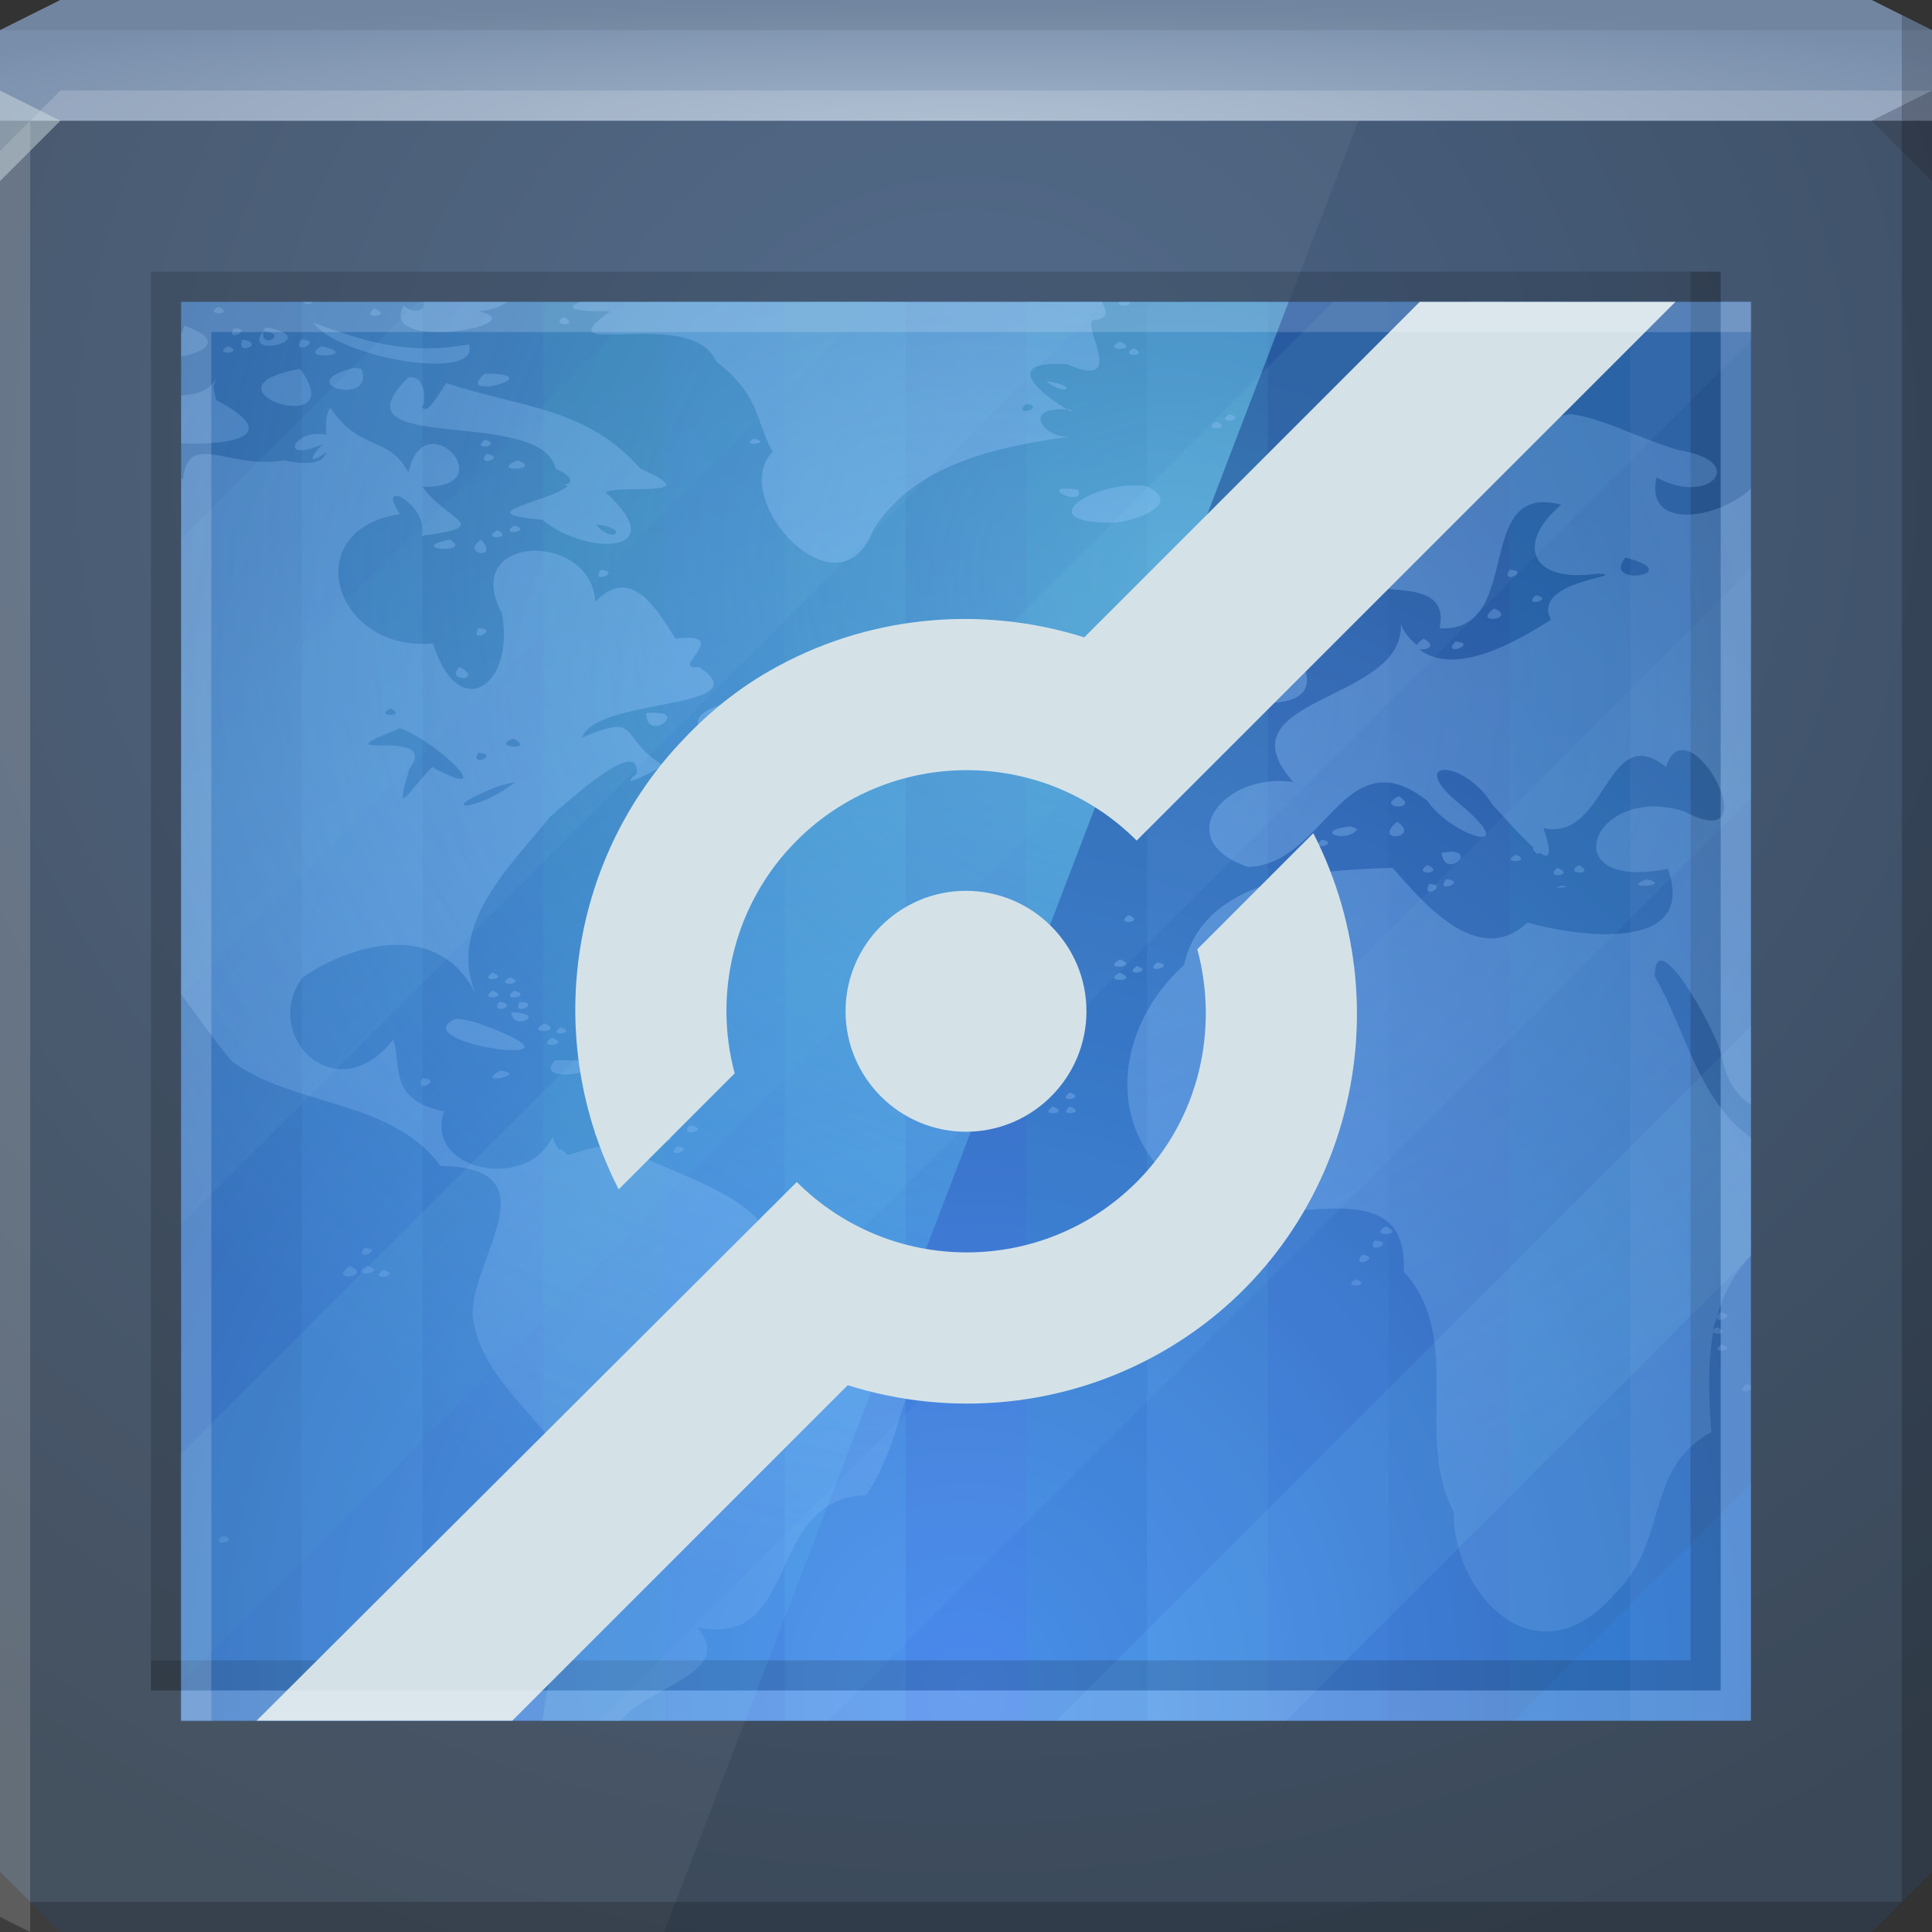 <?xml version="1.0" encoding="UTF-8" standalone="no"?>
<!-- Created with Inkscape (http://www.inkscape.org/) -->

<svg
   xmlns:dc="http://purl.org/dc/elements/1.1/"
   xmlns:cc="http://creativecommons.org/ns#"
   xmlns:rdf="http://www.w3.org/1999/02/22-rdf-syntax-ns#"
   xmlns:svg="http://www.w3.org/2000/svg"
   xmlns="http://www.w3.org/2000/svg"
   xmlns:xlink="http://www.w3.org/1999/xlink"
   xmlns:sodipodi="http://sodipodi.sourceforge.net/DTD/sodipodi-0.dtd"
   xmlns:inkscape="http://www.inkscape.org/namespaces/inkscape"
   id="svg13094"
   height="64"
   width="64"
   version="1.1"
   inkscape:version="0.48.3.1 r9886"
   sodipodi:docname="krfb1.svg"
   inkscape:export-filename="folder.png"
   inkscape:export-xdpi="90"
   inkscape:export-ydpi="90">
  <rect width="100%" height="100%" fill="#333333" stroke="none"/>
  <sodipodi:namedview
     pagecolor="#ffffff"
     bordercolor="#666666"
     borderopacity="1"
     objecttolerance="10"
     gridtolerance="10"
     guidetolerance="10"
     inkscape:pageopacity="0"
     inkscape:pageshadow="2"
     inkscape:window-width="1920"
     inkscape:window-height="1023"
     id="namedview46"
     showgrid="true"
     inkscape:snap-bbox="true"
     inkscape:bbox-paths="true"
     inkscape:bbox-nodes="true"
     inkscape:snap-bbox-edge-midpoints="true"
     inkscape:snap-bbox-midpoints="true"
     inkscape:snap-nodes="true"
     inkscape:object-paths="true"
     inkscape:snap-intersection-paths="true"
     inkscape:object-nodes="true"
     inkscape:snap-smooth-nodes="true"
     inkscape:snap-midpoints="true"
     inkscape:snap-object-midpoints="true"
     inkscape:snap-center="true"
     fit-margin-top="0"
     fit-margin-left="0"
     fit-margin-right="0"
     fit-margin-bottom="0"
     inkscape:zoom="10.429825"
     inkscape:cx="38.02401"
     inkscape:cy="32.566136"
     inkscape:window-x="-10"
     inkscape:window-y="35"
     inkscape:window-maximized="1"
     inkscape:current-layer="svg13094"
     showguides="true"
     inkscape:guide-bbox="true"
     inkscape:snap-page="true"
     inkscape:snap-global="true">
    <inkscape:grid
       type="xygrid"
       id="grid3023"
       empspacing="5"
       visible="true"
       enabled="true"
       snapvisiblegridlinesonly="true"
       originx="-80px"
       originy="-75px" />
  </sodipodi:namedview>
  <defs
     id="defs11">
    <linearGradient
       id="linearGradient4206"
       inkscape:collect="always">
      <stop
         id="stop4208"
         offset="0"
         style="stop-color:#9acbff;stop-opacity:0.381" />
      <stop
         id="stop4210"
         offset="1"
         style="stop-color:#9acbff;stop-opacity:0.172" />
    </linearGradient>
    <radialGradient
       inkscape:collect="always"
       xlink:href="#linearGradient4206"
       id="radialGradient3084"
       gradientUnits="userSpaceOnUse"
       gradientTransform="matrix(1.174,-3.1020049e-8,3.3939837e-8,0.943,-5.589,4.786)"
       cx="32"
       cy="19"
       fx="32"
       fy="19"
       r="32" />
    <radialGradient
       inkscape:collect="always"
       xlink:href="#linearGradient3889"
       id="radialGradient3895"
       cx="30.957"
       cy="26.079"
       fx="30.957"
       fy="26.079"
       r="18.344"
       gradientTransform="matrix(2.216,0,0,1.954,-29.611,-31.957)"
       gradientUnits="userSpaceOnUse" />
    <linearGradient
       inkscape:collect="always"
       id="linearGradient3889">
      <stop
         style="stop-color:#b9f1ff;stop-opacity:0.356"
         offset="0"
         id="stop3891" />
      <stop
         style="stop-color:#ffffff;stop-opacity:0;"
         offset="1"
         id="stop3893" />
    </linearGradient>
    <radialGradient
       r="26"
       fy="33.904"
       fx="58"
       cy="33.904"
       cx="58"
       gradientTransform="matrix(0,1.731,-1.631,0,87.295,-44.385)"
       gradientUnits="userSpaceOnUse"
       id="radialGradient3817"
       xlink:href="#linearGradient3818-1-1"
       inkscape:collect="always" />
    <linearGradient
       id="linearGradient3818-1-1">
      <stop
         style="stop-color:#72a1e3;stop-opacity:1;"
         offset="0"
         id="stop3820-2-9" />
      <stop
         style="stop-color:#41597d;stop-opacity:1;"
         offset="1"
         id="stop3822-3-9-8" />
    </linearGradient>
    <radialGradient
       inkscape:collect="always"
       xlink:href="#linearGradient3889-4"
       id="radialGradient3895-0"
       cx="30.957"
       cy="26.079"
       fx="30.957"
       fy="26.079"
       r="18.344"
       gradientTransform="matrix(2.216,0,0,1.954,-29.611,-31.957)"
       gradientUnits="userSpaceOnUse" />
    <linearGradient
       id="linearGradient3889-4">
      <stop
         style="stop-color:#82e6ff;stop-opacity:0.493;"
         offset="0"
         id="stop3891-9" />
      <stop
         style="stop-color:#64dbff;stop-opacity:0.101;"
         offset="1"
         id="stop3893-7" />
    </linearGradient>
    <radialGradient
       r="26"
       fy="33.904"
       fx="58"
       cy="33.904"
       cx="58"
       gradientTransform="matrix(0,1.731,-1.631,0,87.295,-44.385)"
       gradientUnits="userSpaceOnUse"
       id="radialGradient3817-9"
       xlink:href="#linearGradient3818-1-1-5"
       inkscape:collect="always" />
    <linearGradient
       id="linearGradient3818-1-1-5">
      <stop
         style="stop-color:#569cff;stop-opacity:1;"
         offset="0"
         id="stop3820-2-9-2" />
      <stop
         style="stop-color:#265191;stop-opacity:1;"
         offset="1"
         id="stop3822-3-9-8-2" />
    </linearGradient>
    <radialGradient
       inkscape:collect="always"
       xlink:href="#linearGradient3849"
       id="radialGradient3855"
       cx="32"
       cy="34"
       fx="32"
       fy="34"
       r="32"
       gradientTransform="matrix(1.25,0,0,0.125,-8,-0.25)"
       gradientUnits="userSpaceOnUse" />
    <linearGradient
       id="linearGradient3849">
      <stop
         style="stop-color:#9fb2c9;stop-opacity:1;"
         offset="0"
         id="stop3851" />
      <stop
         style="stop-color:#798eab;stop-opacity:1;"
         offset="1"
         id="stop3853" />
    </linearGradient>
    <linearGradient
       id="linearGradient3933">
      <stop
         style="stop-color:#496386;stop-opacity:1;"
         offset="0"
         id="stop3935" />
      <stop
         style="stop-color:#3b4857;stop-opacity:1;"
         offset="1"
         id="stop3937" />
    </linearGradient>
    <radialGradient
       r="32"
       fy="34"
       fx="20.564"
       cy="34"
       cx="20.564"
       gradientTransform="matrix(6.25e-8,1.635,-1.718,6.5695734e-8,90.426,-18.314)"
       gradientUnits="userSpaceOnUse"
       id="radialGradient3275"
       xlink:href="#linearGradient3933"
       inkscape:collect="always" />
  </defs>
  <path
     sodipodi:nodetypes="ccccccccc"
     inkscape:connector-curvature="0"
     style="color:#000000;fill:url(#radialGradient3275);fill-opacity:1;fill-rule:nonzero;stroke:none;stroke-width:1;marker:none;visibility:visible;display:inline;overflow:visible;enable-background:accumulate"
     id="path3812"
     d="M 0,1 2,0 62,0 64,1 64,62 62,64 2,64 0,62 z" />
  <path
     d="M 0,1 2,0 62,0 64,1 64,4 0,4 z"
     id="path3029"
     style="color:#000000;fill:url(#radialGradient3855);fill-opacity:1;fill-rule:nonzero;stroke:none;stroke-width:1;marker:none;visibility:visible;display:inline;overflow:visible;enable-background:accumulate"
     inkscape:connector-curvature="0"
     sodipodi:nodetypes="ccccccc" />
  <path
     style="fill:#ffffff;fill-opacity:0.049;fill-rule:nonzero;stroke:none"
     d="M 0,4 45,4 22,64 0,64 z"
     id="rect5563"
     inkscape:connector-curvature="0"
     sodipodi:nodetypes="ccccc" />
  <path
     sodipodi:nodetypes="cccccccccc"
     inkscape:connector-curvature="0"
     id="path3864"
     d="M 2,3 1,4 62,4 64,3 z M 1,4 0,5 0,63.5 1,64 z"
     style="fill:#ffffff;fill-opacity:0.166;fill-rule:nonzero" />
  <path
     style="fill:#000000;fill-opacity:0.07;fill-rule:nonzero"
     d="M 2,0 0,1 64,1 62,0 z"
     id="path3807"
     inkscape:connector-curvature="0"
     sodipodi:nodetypes="ccccc" />
  <path
     d="M 64,6 62,4 64,3 z"
     id="path3028"
     style="fill:#1f0700;fill-opacity:0.138"
     inkscape:connector-curvature="0" />
  <path
     d="M 0,6 2,4 0,3 z"
     id="path3028-6"
     style="fill:#d4e1e5;fill-opacity:0.466"
     inkscape:connector-curvature="0" />
  <path
     inkscape:connector-curvature="0"
     style="fill:#000000;fill-opacity:0.194;fill-rule:nonzero"
     id="path3800"
     d="M 63,0.5 63,63 1,63 2,64 62,64 64,62 64,1 z" />
  <g
     id="g3132">
    <path
       sodipodi:nodetypes="ccccc"
       inkscape:connector-curvature="0"
       id="rect3776"
       d="m 6,10 52,0 0,47 -52,0 z"
       style="color:#000000;fill:url(#radialGradient3817-9);fill-opacity:1;fill-rule:nonzero;stroke:none;stroke-width:1;marker:none;visibility:visible;display:inline;overflow:visible;enable-background:accumulate" />
    <g
       id="g3916"
       style="opacity:0.626">
      <rect
         style="color:#000000;fill:#2d61be;fill-opacity:0.247;fill-rule:nonzero;stroke:none;stroke-width:2;marker:none;visibility:visible;display:inline;overflow:visible;enable-background:accumulate"
         id="rect3898"
         width="4"
         height="47"
         x="6"
         y="10" />
      <rect
         style="color:#000000;fill:#2783bf;fill-opacity:0.345;fill-rule:nonzero;stroke:none;stroke-width:2;marker:none;visibility:visible;display:inline;overflow:visible;enable-background:accumulate"
         id="rect3906"
         width="4"
         height="47"
         x="-38"
         y="10"
         transform="scale(-1,1)" />
      <rect
         y="10"
         x="38"
         height="47"
         width="4"
         id="rect3894"
         style="color:#000000;fill:#46a2dd;fill-opacity:0.356;fill-rule:nonzero;stroke:none;stroke-width:2;marker:none;visibility:visible;display:inline;overflow:visible;enable-background:accumulate" />
      <rect
         y="10"
         x="-22"
         height="47"
         width="4"
         id="rect3900"
         style="color:#000000;fill:#2a82bc;fill-opacity:0.343;fill-rule:nonzero;stroke:none;stroke-width:2;marker:none;visibility:visible;display:inline;overflow:visible;enable-background:accumulate"
         transform="scale(-1,1)" />
      <rect
         y="10"
         x="22"
         height="47"
         width="4"
         id="rect3908"
         style="color:#000000;fill:#327ad1;fill-opacity:0.411;fill-rule:nonzero;stroke:none;stroke-width:2;marker:none;visibility:visible;display:inline;overflow:visible;enable-background:accumulate" />
      <rect
         y="10"
         x="-54"
         height="47"
         width="4"
         id="rect3914"
         style="color:#000000;fill:#1e85c8;fill-opacity:0.345;fill-rule:nonzero;stroke:none;stroke-width:2;marker:none;visibility:visible;display:inline;overflow:visible;enable-background:accumulate"
         transform="scale(-1,1)" />
      <rect
         style="color:#000000;fill:#4dabe7;fill-opacity:0.313;fill-rule:nonzero;stroke:none;stroke-width:2;marker:none;visibility:visible;display:inline;overflow:visible;enable-background:accumulate"
         id="rect3892"
         width="4"
         height="47"
         x="54"
         y="10" />
      <rect
         transform="scale(-1,1)"
         y="10"
         x="-14"
         height="47"
         width="4"
         id="rect3902"
         style="color:#000000;fill:#4487d8;fill-opacity:0.353;fill-rule:nonzero;stroke:none;stroke-width:2;marker:none;visibility:visible;display:inline;overflow:visible;enable-background:accumulate" />
      <rect
         y="10"
         x="30"
         height="47"
         width="4"
         id="rect3910"
         style="color:#000000;fill:#2860c3;fill-opacity:0.247;fill-rule:nonzero;stroke:none;stroke-width:2;marker:none;visibility:visible;display:inline;overflow:visible;enable-background:accumulate" />
      <rect
         transform="scale(-1,1)"
         style="color:#000000;fill:#3387d5;fill-opacity:0.242;fill-rule:nonzero;stroke:none;stroke-width:2;marker:none;visibility:visible;display:inline;overflow:visible;enable-background:accumulate"
         id="rect3896"
         width="4"
         height="47"
         x="-46"
         y="10" />
      <rect
         style="color:#000000;fill:#2860c3;fill-opacity:0.247;fill-rule:nonzero;stroke:none;stroke-width:2;marker:none;visibility:visible;display:inline;overflow:visible;enable-background:accumulate"
         id="rect3904"
         width="4"
         height="47"
         x="14"
         y="10" />
      <rect
         style="color:#000000;fill:#459dd7;fill-opacity:0.282;fill-rule:nonzero;stroke:none;stroke-width:2;marker:none;visibility:visible;display:inline;overflow:visible;enable-background:accumulate"
         id="rect3912"
         width="4"
         height="47"
         x="-30"
         y="10"
         transform="scale(-1,1)" />
      <rect
         y="10"
         x="46"
         height="47"
         width="4"
         id="rect3890"
         style="color:#000000;fill:#2770bf;fill-opacity:0.258;fill-rule:nonzero;stroke:none;stroke-width:2;marker:none;visibility:visible;display:inline;overflow:visible;enable-background:accumulate" />
    </g>
    <g
       id="g3806"
       transform="matrix(-1.022,0.205,0.205,-1.022,57.843,61.183)"
       style="opacity:0.641">
      <path
         style="color:#000000;fill:#2783ff;fill-opacity:0.237;fill-rule:nonzero;stroke:none;stroke-width:2;marker:none;visibility:visible;display:inline;overflow:visible;enable-background:accumulate"
         d="M 6.281,10 6,10.281 6,17.844 13.844,10 6.281,10 z"
         transform="matrix(1.02,0.204,0.204,1.02,-7.465,-7.188)"
         id="rect3012"
         inkscape:connector-curvature="0" />
      <path
         style="color:#000000;fill:#275ec6;fill-opacity:0.2;fill-rule:nonzero;stroke:none;stroke-width:2;marker:none;visibility:visible;display:inline;overflow:visible;enable-background:accumulate"
         d="M 13.844,10 6,17.844 6,25.406 21.406,10 l -7.562,0 z"
         transform="matrix(1.02,0.204,0.204,1.02,-7.465,-7.188)"
         id="rect3014"
         inkscape:connector-curvature="0" />
      <path
         style="color:#000000;fill:#57a2da;fill-opacity:0.243;fill-rule:nonzero;stroke:none;stroke-width:2;marker:none;visibility:visible;display:inline;overflow:visible;enable-background:accumulate"
         d="M 21.406,10 6,25.406 6,33 29,10 21.406,10 z"
         id="rect3016"
         inkscape:connector-curvature="0"
         transform="matrix(1.02,0.204,0.204,1.02,-7.465,-7.188)" />
      <path
         style="color:#000000;fill:#3562b8;fill-opacity:0.2;fill-rule:nonzero;stroke:none;stroke-width:2;marker:none;visibility:visible;display:inline;overflow:visible;enable-background:accumulate"
         d="M 29,10 6,33 6,40.562 36.562,10 29,10 z"
         transform="matrix(1.02,0.204,0.204,1.02,-7.465,-7.188)"
         id="rect3018"
         inkscape:connector-curvature="0" />
      <path
         style="color:#000000;fill:#4e88ce;fill-opacity:0.243;fill-rule:nonzero;stroke:none;stroke-width:2;marker:none;visibility:visible;display:inline;overflow:visible;enable-background:accumulate"
         d="M 36.562,10 6,40.562 6,48.156 44.156,10 36.562,10 z"
         transform="matrix(1.02,0.204,0.204,1.02,-7.465,-7.188)"
         id="rect3020"
         inkscape:connector-curvature="0" />
      <path
         style="color:#000000;fill:#3061bd;fill-opacity:0.216;fill-rule:nonzero;stroke:none;stroke-width:2;marker:none;visibility:visible;display:inline;overflow:visible;enable-background:accumulate"
         d="M 44.156,10 6,48.156 6,55.719 51.719,10 l -7.562,0 z"
         transform="matrix(1.02,0.204,0.204,1.02,-7.465,-7.188)"
         id="rect3022"
         inkscape:connector-curvature="0" />
      <path
         style="color:#000000;fill:#4e89d8;fill-opacity:0.237;fill-rule:nonzero;stroke:none;stroke-width:2;marker:none;visibility:visible;display:inline;overflow:visible;enable-background:accumulate"
         d="M 51.719,10 6,55.719 6,57 12.281,57 58,11.281 58,10 51.719,10 z"
         transform="matrix(1.02,0.204,0.204,1.02,-7.465,-7.188)"
         id="rect3024"
         inkscape:connector-curvature="0" />
      <path
         style="color:#000000;fill:#56a3db;fill-opacity:0.243;fill-rule:nonzero;stroke:none;stroke-width:2;marker:none;visibility:visible;display:inline;overflow:visible;enable-background:accumulate"
         d="M 58,11.281 12.281,57 19.844,57 58,18.844 l 0,-7.562 z"
         transform="matrix(1.02,0.204,0.204,1.02,-7.465,-7.188)"
         id="rect3026"
         inkscape:connector-curvature="0" />
      <path
         style="color:#000000;fill:#285ec5;fill-opacity:0.216;fill-rule:nonzero;stroke:none;stroke-width:2;marker:none;visibility:visible;display:inline;overflow:visible;enable-background:accumulate"
         d="M 58,18.844 19.844,57 27.438,57 58,26.438 58,18.844 z"
         transform="matrix(1.02,0.204,0.204,1.02,-7.465,-7.188)"
         id="rect3028"
         inkscape:connector-curvature="0" />
      <path
         style="color:#000000;fill:#4e89d8;fill-opacity:0.237;fill-rule:nonzero;stroke:none;stroke-width:2;marker:none;visibility:visible;display:inline;overflow:visible;enable-background:accumulate"
         d="M 58,26.438 27.438,57 35,57 58,34 58,26.438 z"
         transform="matrix(1.02,0.204,0.204,1.02,-7.465,-7.188)"
         id="rect3030"
         inkscape:connector-curvature="0" />
      <path
         style="color:#000000;fill:#55a3dc;fill-opacity:0.243;fill-rule:nonzero;stroke:none;stroke-width:2;marker:none;visibility:visible;display:inline;overflow:visible;enable-background:accumulate"
         d="M 58,34 35,57 42.594,57 58,41.594 58,34 z"
         transform="matrix(1.02,0.204,0.204,1.02,-7.465,-7.188)"
         id="rect3032"
         inkscape:connector-curvature="0" />
      <path
         style="color:#000000;fill:#4d89d9;fill-opacity:0.237;fill-rule:nonzero;stroke:none;stroke-width:2;marker:none;visibility:visible;display:inline;overflow:visible;enable-background:accumulate"
         d="M 58,41.594 42.594,57 50.156,57 58,49.156 l 0,-7.562 z"
         transform="matrix(1.02,0.204,0.204,1.02,-7.465,-7.188)"
         id="rect3034"
         inkscape:connector-curvature="0" />
      <path
         style="color:#000000;fill:#3261bb;fill-opacity:0.2;fill-rule:nonzero;stroke:none;stroke-width:2;marker:none;visibility:visible;display:inline;overflow:visible;enable-background:accumulate"
         d="M 58,49.156 50.156,57 57.719,57 58,56.719 l 0,-7.562 z"
         transform="matrix(1.02,0.204,0.204,1.02,-7.465,-7.188)"
         id="rect3036"
         inkscape:connector-curvature="0" />
    </g>
  </g>
  <path
     sodipodi:nodetypes="ccccccc"
     inkscape:connector-curvature="0"
     id="path3830"
     d="m 5,9 0,47 1,0 0,-46 51,0 0,-1 z"
     style="fill:#000000;fill-opacity:0.15;fill-rule:nonzero;stroke:none" />
  <path
     style="fill:#000000;fill-opacity:0.15;fill-rule:nonzero;stroke:none"
     d="M 57,56 57,9 56,9 56,55 5,55 5,56 z"
     id="path3826"
     inkscape:connector-curvature="0"
     sodipodi:nodetypes="ccccccc" />
  <path
     inkscape:connector-curvature="0"
     id="rect3776-4"
     d="m 6,10 0,47 18.688,0 18,-47 L 6,10 z"
     style="color:#000000;fill:url(#radialGradient3895-0);fill-opacity:1;fill-rule:nonzero;stroke:none;stroke-width:1;marker:none;visibility:visible;display:inline;overflow:visible;enable-background:accumulate" />
  <path
     inkscape:connector-curvature="0"
     style="fill:url(#radialGradient3084)"
     d="m 10.031,10 c 0.132,0.114 0.27,0.083 0.344,0 l -0.344,0 z M 14,10 c 0.147,0.216 -0.196,0.48 -0.625,0.125 -0.905,1.565 4.421,0.648 2.5,0.188 C 16.357,10.261 16.624,10.128 16.812,10 L 14,10 z m 5.219,0 c -0.437,0.185 -0.423,0.315 1,0.312 -2.379,1.688 2.708,-0.22 3.5,1.656 1.495,1.158 1.299,1.982 1.875,3 -1.517,1.525 2.19,5.629 3.344,2.562 1.319,-2.068 3.845,-2.709 6.5,-3.062 -0.84,0.066 -1.634,-0.992 -0.094,-0.906 -0.507,-0.297 -2.461,-1.638 0,-1.5 2.203,0.967 0.205,-1.628 1,-1.469 C 36.761,10.485 36.63,10.274 36.5,10 l -17.281,0 z m 16.125,3.562 c 0.125,0.073 0.234,0.1 0.094,0 -0.024,-0.002 -0.071,0.001 -0.094,0 z M 37.094,10 c -0.179,0.157 0.445,0.167 0.312,0 l -0.312,0 z m 11.562,0 c -0.041,0.042 -0.067,0.073 -0.125,0.125 0.083,1.274 0.65,0.324 1.344,-0.125 l -1.219,0 z M 50.75,10 c 0.137,0.086 0.213,0.144 0.438,0.25 -0.087,-0.128 -0.165,-0.179 -0.25,-0.25 L 50.75,10 z m -43.5,0.156 c -0.58,0.288 0.579,0.314 0,0 z m 5.156,0.062 c -0.516,0.391 0.679,0.248 0,0 z M 18.688,10.5 c -0.552,0.302 0.577,0.343 0,0 z m 33.25,0.125 c -0.31,0.539 0.729,0.019 0,0 z M 10.375,10.688 c 0.85,1.186 5.602,1.974 5.156,0.719 C 13.531,11.773 12.097,11.326 10.375,10.688 z M 6.094,10.781 C 6.085,10.888 6.047,10.99 6,11.062 l 0,0.75 c 0.836,-0.165 1.44,-0.548 0.094,-1.031 z m 2.719,0.062 c -0.053,0.054 -0.058,0.079 -0.094,0.125 0.882,0.076 -0.084,0.652 0,0 -0.768,0.98 2.089,0.238 0.094,-0.125 z M 7.75,10.875 c -0.342,0.507 0.713,0.006 0,0 z m 0.281,0.375 c -0.259,0.575 0.813,0.126 0,0 z m 1.938,0 c -0.34,0.577 0.806,0.01 0,0 z m 27.125,0.062 c -0.661,0.349 0.722,0.3 0,0 z M 7.562,11.469 c -0.605,0.31 0.607,0.249 0,0 z m 3.094,0 c -0.885,0.487 1.387,0.319 0,0 z m 26.906,0.062 c -0.564,0.3 0.565,0.308 0,0 z m 12.344,0.156 c -0.512,0.368 0.617,0.197 0,0 z m -38.188,0.5 c -2.163,0.554 0.751,1.297 0.25,0.031 l -0.188,-0.031 -0.062,0 z M 9.938,12.219 c -3.627,0.656 1.785,2.407 0,0 z M 7.219,12.375 C 7.052,12.913 6.563,13.072 6,13.094 L 6,14.688 C 7.779,14.754 9.377,14.419 7.156,13.25 L 7.062,12.812 7.219,12.375 z m 8.844,0 c -1.127,0.952 2.302,0.018 0,0 z M 13.531,12.5 c -2.695,2.625 4.43,0.925 4.875,3.031 0.402,0.16 0.525,0.332 0.469,0.469 -0.24,0.068 -0.17,0.079 -0.062,0.094 -0.559,0.535 -3.437,0.899 -0.844,1.125 1.425,1.198 4.374,1.162 2.094,-0.906 0.374,-0.281 3.463,0.207 1.156,-0.781 -1.798,-2.06 -3.978,-2.016 -6.438,-2.844 -0.268,0.419 -0.469,0.744 -0.625,0.844 -0.009,-0.003 -0.021,0.003 -0.031,0 -0.065,0.031 -0.122,0.012 -0.156,-0.062 0.118,0.085 0.214,-1.072 -0.438,-0.969 z m 21.125,0.125 c 0.629,0.53 1.139,0.161 0,0 z M 34,13.375 c 0.696,0.116 -0.511,0.475 0,0 z M 10.938,13.5 c -0.173,0.287 -0.143,0.603 -0.125,0.906 -1.025,-0.245 -1.673,0.968 -0.125,0.312 -0.642,0.658 -0.215,0.537 0.125,0.25 C 10.73,15.278 10.412,15.453 9.406,15.25 7.566,15.563 6.236,14.237 6.062,15.875 6.046,15.87 6.017,15.849 6,15.844 L 6,32.938 c 0.663,0.9 1.366,1.879 1.719,2.25 2.098,1.497 5.236,1.221 6.875,3.438 3.802,0.043 0.973,3.102 1.062,4.969 0.365,3.032 4.591,4.333 3.312,7.594 -0.353,1.953 -0.697,3.889 -1,5.812 l 2.594,0 c 0.957,-1.191 3.833,-1.562 2.531,-3.094 3.473,0.715 2.207,-4.267 5.594,-4.375 1.143,-1.636 1.231,-3.818 2.219,-5.406 -0.534,-2.004 -4.705,-1.275 -4.938,-1.938 0.341,-0.785 -1.403,1.046 -0.25,-0.406 -0.137,-2.172 -3.266,-2.745 -5.188,-3.844 -0.952,-0.03 -1.441,0.307 -1.75,0.312 -0.032,-0.063 -0.099,-0.133 -0.219,-0.188 -0.004,0.034 0.001,0.033 0,0.062 -0.088,-0.083 -0.176,-0.203 -0.25,-0.469 -0.908,1.875 -4.296,1.064 -3.594,-0.844 -1.864,-0.346 -1.413,-1.548 -1.688,-2.375 -1.901,2.426 -4.424,-0.181 -3,-2.062 1.858,-1.256 4.603,-1.807 5.75,0.594 -1.032,-2.305 1.202,-4.353 2.438,-5.906 0.684,-0.589 2.982,-2.692 2.875,-1.438 -0.811,0.685 1.013,-0.303 1.344,-0.531 -0.097,0.039 -0.261,0.089 -0.531,0.219 -1.427,-0.888 -0.637,-1.73 -2.625,-0.875 0.425,-1.338 6.022,-0.914 3.875,-2.344 -1.055,0.159 1.184,-1.177 -0.781,-0.938 -0.535,-0.821 -1.42,-2.513 -2.656,-1.219 -0.121,-2.358 -4.503,-2.269 -3.094,0.375 0.456,2.407 -1.439,3.705 -2.281,1 C 11.072,21.632 9.821,17.54 13.25,17.031 12.38,15.764 14.229,16.719 13.969,17.75 16.415,17.425 14.789,17.27 14,16.125 16.746,16.192 14.032,13.245 13.531,15.656 12.868,14.405 11.91,14.973 10.938,13.5 z m 29.781,0.219 c -0.521,0.378 0.668,0.184 0,0 z m 11.312,0 c -2.597,0.403 -3.848,2.039 -5.312,3.438 -0.024,-0.032 -0.047,-0.051 -0.188,-0.062 -0.148,0.206 -0.079,0.24 0.031,0.219 -0.349,0.324 -0.662,0.631 -1.062,0.906 -1.8,2.327 2.674,0.279 2.188,2.594 2.847,0.145 1.05,-4.889 4.031,-4.094 C 50.225,17.965 50.641,19.345 52.938,19 54.089,19.085 50.694,19.211 51.375,20.531 50.385,21.157 48.229,22.475 47,21.5 c 0.201,0.058 0.652,-0.083 0.156,-0.344 -0.148,0.106 -0.203,0.159 -0.219,0.219 -0.196,-0.176 -0.4,-0.374 -0.531,-0.688 0.102,2.605 -6.089,2.381 -3.562,5.219 -2.277,-0.345 -4.121,1.916 -1.5,2.812 2.565,-0.072 3.183,-4.358 5.938,-2.188 0.786,1.151 3.115,1.876 1.219,0.219 -2.084,-1.614 -0.027,-1.678 0.938,-0.094 0.417,0.457 0.947,1.042 1.344,1.406 -0.013,0.007 0.014,0.054 0,0.062 0.11,0.191 0.169,0.177 0.219,0.125 0.308,0.217 0.448,0.102 0.125,-0.812 2.12,0.44 2.079,-3.608 4.062,-2.031 0.709,-2.242 3.574,3.074 0.594,1.469 -3.034,-0.949 -4.413,2.683 -0.531,1.906 0.977,2.748 -2.836,2.29 -4.656,1.781 -1.743,1.67 -3.805,-1.118 -4.469,-1.812 -2.78,0.072 -6.261,0.396 -6.906,3.219 -2.255,2.038 -2.713,5.448 -0.062,7.406 2.042,2.175 7.517,-1.278 7.344,2.75 2.021,2.215 0.319,5.421 1.656,7.969 -0.046,2.694 2.759,5.747 5.375,2.656 1.751,-1.703 0.923,-4.08 3.156,-5.312 -0.087,-1.141 -0.124,-2.262 0.062,-3.312 0.06,0.115 0.585,0.052 0.125,-0.156 -0.074,0.044 -0.1,0.031 -0.125,0.062 0.028,-0.145 0.087,-0.265 0.125,-0.406 0.196,-0.734 0.55,-1.419 1.125,-2.031 l 0,-3.906 c -1.789,-1.298 -2.159,-3.601 -3.188,-5.344 2.76e-4,-1.858 2.034,1.79 2.219,2.625 0.145,0.819 0.499,1.334 0.969,1.625 L 58,16.188 c -1.021,0.976 -3.528,1.441 -3.125,-0.375 1.706,0.972 3.132,-0.516 0.719,-0.906 -1.257,-0.362 -2.475,-1.057 -3.562,-1.188 z M 56.875,43.625 c -0.029,0.261 0.727,-0.089 0.094,-0.156 C 56.928,43.533 56.879,43.588 56.875,43.625 z M 40.312,13.969 c -0.573,0.29 0.549,0.286 0,0 z m 9.312,0.094 c -0.512,0.368 0.617,0.197 0,0 z m -24.656,0.469 c -0.491,0.282 0.685,0.154 0,0 z M 16.062,14.562 c -0.503,0.377 0.628,0.221 0,0 z m 32.281,0.25 c -0.411,0.431 0.763,0.143 0,0 z M 16.125,15.031 c -0.415,0.477 0.687,0.128 0,0 z m 31.625,0 c -0.333,0.506 0.759,0.081 0,0 z M 17.156,15.25 c -1.03,0.401 0.868,0.33 0,0 z m 20.125,0.844 c -1.483,0.14 -2.925,1.245 -0.406,1.219 0.662,-0.004 2.425,-0.651 1.062,-1.219 -0.201,-0.025 -0.444,-0.02 -0.656,0 z m -2,0.094 c -0.69,0.015 0.662,0.605 0.438,0.031 -0.192,-0.026 -0.339,-0.033 -0.438,-0.031 z M 19.75,17.375 c 1.15,0.109 0.562,0.702 0,0 z m -2.719,0.031 c -0.545,0.385 0.67,0.183 0,0 z m -0.562,0.156 c -0.594,0.353 0.614,0.277 0,0 z m -1.562,0.312 c -1.54,0.316 0.799,0.497 0,0 z m 1.031,0 c -0.714,0.471 0.635,0.713 0,0 z m 24.938,0.156 c -0.779,0.84 0.46,0.967 0,0 z m 12.969,0.438 c 2.116,0.547 -0.842,1.014 0,0 z m -11,0.281 c -0.786,0.519 0.792,0.398 0,0 z m -22.938,0.125 c -0.393,0.499 0.737,0.078 0,0 z M 50,18.875 c -0.311,0.53 0.741,0.019 0,0 z m -7.75,0.562 c -1.972,0.966 0.667,3.016 -0.688,3.844 3.197,0.176 1.152,-2.096 0.312,-3.25 0.106,-0.185 0.418,-0.354 0.375,-0.594 z m -1.375,0.281 c -0.656,0.385 0.719,0.256 0,0 z m 10,0 c -0.481,0.43 0.671,0.132 0,0 z m -10,0.438 c -0.656,0.385 0.719,0.256 0,0 z m 8.625,0 c -0.794,0.554 0.805,0.36 0,0 z M 15.844,20.812 c -0.31,0.539 0.729,0.019 0,0 z m 32.375,0.438 c -0.517,0.528 0.792,0.08 0,0 z m -7.625,0.062 c -2.385,2.205 2.007,1.021 0,0 z m -25.375,0.781 c -0.509,0.528 0.854,0.45 0,0 z m 8.875,1.188 c -3.173,0.869 2.651,2.326 0.219,0.375 -0.81,0.098 0.08,-0.244 -0.219,-0.375 z m -11.156,0.188 c 0.595,0.288 -0.59,0.284 0,0 z m 8.469,0.156 c 0.009,0.916 1.186,0.081 0.469,0 -0.102,-0.011 -0.282,-0.027 -0.469,0 z m -8.156,0.5 c 1.238,0.434 3.389,2.548 1.062,1.281 -0.853,0.91 -1.254,1.737 -0.75,0.062 C 14.655,24.001 10.287,25.31 13.25,24.125 z M 17,24.469 c 0.795,0.412 -0.813,0.284 0,0 z m 6.844,0.094 c -0.54,0.345 0.622,0.303 0,0 z m -8,0.375 c 0.744,0.053 -0.303,0.506 0,0 z m 1.219,0.969 c -1.219,0.987 -2.841,1.036 -0.531,0.125 l 0.531,-0.125 z M 46.344,26.375 c -0.86,0.415 0.732,0.491 0,0 z m -0.062,0.844 c -0.871,0.728 0.82,0.561 0,0 z M 44.75,27.375 c -1.32,0.136 -0.18,0.597 0.219,0.094 L 44.75,27.375 z m -0.969,0.438 c -0.481,0.43 0.671,0.132 0,0 z m 4.375,0.406 C 48.06,28.207 47.921,28.226 47.75,28.25 c 0.104,0.829 1.083,0.047 0.406,-0.031 z m 2.062,0.094 c -0.605,0.31 0.607,0.249 0,0 z m -2.938,0.344 c -0.558,0.374 0.663,0.281 0,0 z m 5.031,0 c -0.581,0.324 0.6,0.344 0,0 z M 51.594,28.75 c -0.49,0.369 0.635,0.268 0,0 z m -3.688,0.375 c -0.393,0.499 0.737,0.078 0,0 z m 6.625,0 c -0.924,0.369 0.985,0.207 0,0 z m -7.188,0.156 c -0.287,0.569 0.698,0.02 0,0 z m 4.375,0.062 c -0.513,0.114 0.578,0.035 0,0 z m -30.781,0.875 c -0.512,0.368 0.617,0.197 0,0 z M 37.375,30.312 c -0.489,0.375 0.618,0.229 0,0 z m -0.281,1.469 c -0.656,0.385 0.719,0.256 0,0 z m 1.25,0.094 c -0.547,0.411 0.679,0.147 0,0 z M 37.656,32 c -0.512,0.368 0.617,0.197 0,0 z M 16.312,32.219 c -0.507,0.349 0.614,0.22 0,0 z m 20.781,0 c -0.661,0.349 0.722,0.3 0,0 z M 16.906,32.375 c -0.605,0.31 0.607,0.249 0,0 z m -0.594,0.438 c -0.503,0.377 0.628,0.221 0,0 z m 0.719,0 c -0.531,0.412 0.683,0.18 0,0 z m -0.5,0.375 c -0.31,0.487 0.732,0.078 0,0 z m 0.688,0 c -0.312,0.515 0.781,0.035 0,0 z m -0.281,0.344 c 0.03,0.662 1.272,0.03 0,0 z M 15.094,33.75 c -1.82,0.805 4.786,1.707 1.188,0.312 -0.384,-0.154 -0.758,-0.294 -1.188,-0.312 z m 2.938,0.156 c -0.714,0.381 0.723,0.268 0,0 z m 0.531,0.125 c -0.482,0.345 0.618,0.191 0,0 z M 18.281,34.375 c -0.576,0.395 0.687,0.224 0,0 z m 0.094,0.75 c -0.922,1.083 3.532,-0.061 0,0 z m 2.062,0.188 c -0.772,0.287 0.712,0.439 0,0 z m -3.875,0.156 c -0.936,0.515 1.054,0.112 0,0 z M 21,35.594 c -0.348,0.546 0.707,0.027 0,0 z m -7,0.125 c -0.287,0.569 0.698,0.02 0,0 z m 7.562,0 c -0.283,0.528 0.695,0.002 0,0 z m 0.594,0.125 c -0.481,0.43 0.671,0.132 0,0 z m 12.438,0.219 c -0.577,0.361 0.632,0.216 0,0 z m 0.844,0.125 c -0.497,0.365 0.608,0.208 0,0 z m -13.281,0.094 c -0.481,0.43 0.671,0.132 0,0 z m 12.719,0.375 c -0.54,0.347 0.647,0.234 0,0 z m 0.562,0 c -0.474,0.355 0.628,0.218 0,0 z m -13.125,0.125 c -0.762,0.984 0.454,0.555 0,0 z m 0.531,0.5 c -0.401,0.438 0.785,0.143 0,0 z m -3.062,0.094 c -0.405,0.536 0.716,0.044 0,0 z M 20.312,37.5 c -0.405,0.489 0.767,0.161 0,0 z m 1.625,0.094 c -0.34,0.577 0.806,0.01 0,0 z m 0.5,0.375 c -0.481,0.43 0.671,0.132 0,0 z M 45.906,40.625 c -0.639,0.375 0.725,0.304 0,0 z m -0.375,0.469 c -0.313,0.515 0.781,0.035 0,0 z m -33.469,0.25 c -0.342,0.507 0.713,0.006 0,0 z M 45.125,41.562 c -0.422,0.51 0.697,0.09 0,0 z m -33.531,0.375 c -0.794,0.554 0.805,0.36 0,0 z m 0.562,0 c -0.689,0.421 0.807,0.21 0,0 z m 0.531,0.125 c -0.518,0.435 0.687,0.176 0,0 z m 32.25,0.312 c -0.588,0.279 0.559,0.289 0,0 z m 12.094,2.156 c -0.512,0.368 0.617,0.197 0,0 z m 0.812,1.312 c -0.293,0.303 0.017,0.278 0.156,0.188 l 0,-0.125 c -0.036,-0.017 -0.082,-0.051 -0.156,-0.062 z M 7.375,50.875 c -0.515,0.408 0.676,0.178 0,0 z m 8.594,2.875 c -0.328,0.516 0.724,0.077 0,0 z"
     id="path3428" />
  <path
     inkscape:connector-curvature="0"
     style="color:#000000;fill:#d4e2e8;fill-opacity:1;fill-rule:nonzero;stroke:none;stroke-width:0.141;marker:none;visibility:visible;display:inline;overflow:visible;enable-background:accumulate"
     d="M 47.03,10 35.917,21.114 c -3.398,-1.075 -7.209,-0.747 -10.453,1.126 -1.166,0.673 -2.119,1.484 -2.986,2.423 -3.616,3.916 -4.51,9.796 -1.983,14.736 l 3.843,-3.843 c -0.716,-2.648 -0.027,-5.627 2.056,-7.711 3.11,-3.11 8.151,-3.11 11.26,0 L 55.5,10 47.03,10 z m -3.525,17.601 -3.843,3.843 c 0.716,2.648 0.076,5.627 -2.007,7.711 -3.11,3.11 -8.151,3.11 -11.26,0 L 8.5,57 16.97,57 28.083,45.886 c 3.398,1.075 7.209,0.747 10.453,-1.126 6.021,-3.476 8.096,-11.038 4.969,-17.16 z M 32,29.51 c -2.199,0 -3.99,1.791 -3.99,3.99 0,2.199 1.791,3.99 3.99,3.99 2.199,0 3.99,-1.791 3.99,-3.99 0,-2.199 -1.791,-3.99 -3.99,-3.99 z"
     id="path3157" />
  <path
     style="fill:#ffffff;fill-opacity:0.168;fill-rule:nonzero;stroke:none"
     d="m 6,10 0,47 1,0 0,-46 51,0 0,-1 z"
     id="path3828"
     inkscape:connector-curvature="0"
     sodipodi:nodetypes="ccccccc" />
  <path
     sodipodi:nodetypes="ccccccc"
     inkscape:connector-curvature="0"
     id="rect5556"
     d="m 58,57 0,-47 -1,0 0,46 -51,0 0,1 z"
     style="fill:#ffffff;fill-opacity:0.168;fill-rule:nonzero;stroke:none" />
</svg>

